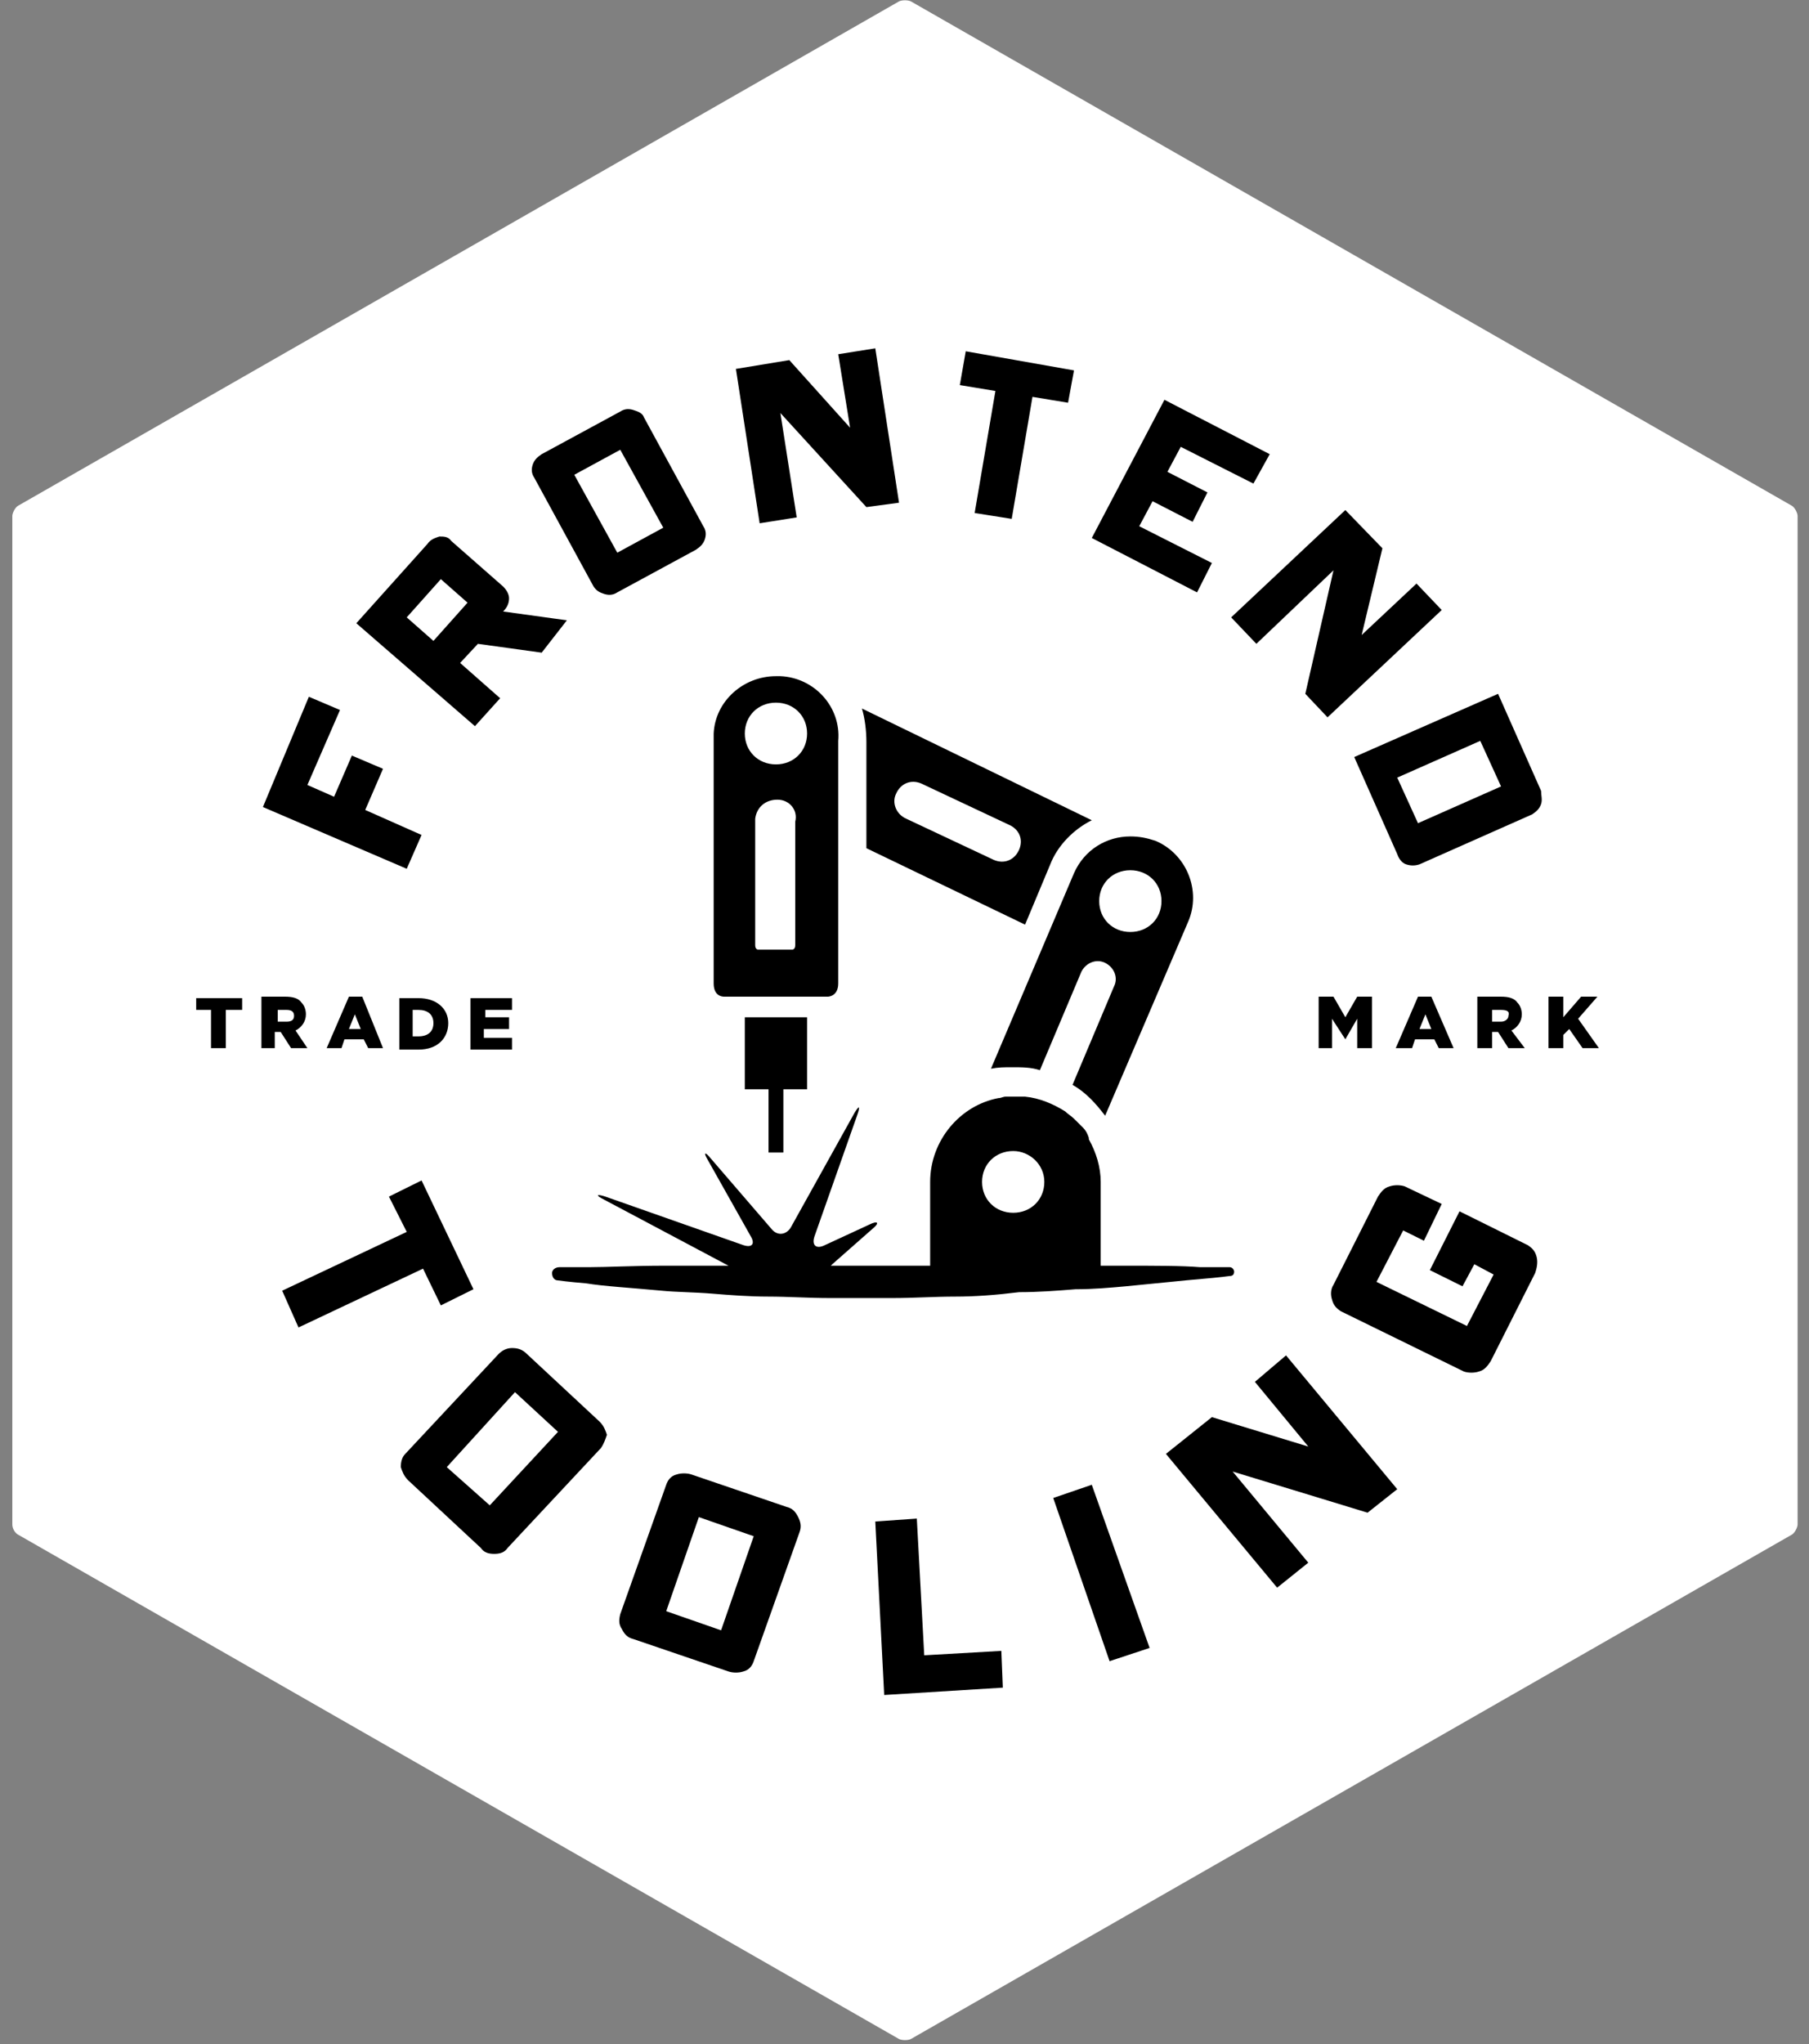 <?xml version="1.0" encoding="UTF-8" standalone="no"?>
<svg width="131px" height="148px" viewBox="0 0 131 148" version="1.1" xmlns="http://www.w3.org/2000/svg" xmlns:xlink="http://www.w3.org/1999/xlink" xmlns:sketch="http://www.bohemiancoding.com/sketch/ns">
    <rect x="0" y="0" width="131" height="148" fill="#808080" stroke="none"/>
    <!-- Generator: Sketch 3.2.2 (9983) - http://www.bohemiancoding.com/sketch -->
    <title>frontend-tooling</title>
    <desc>Created with Sketch.</desc>
    <defs></defs>
    <g id="Page-1" stroke="none" stroke-width="1" fill="none" fill-rule="evenodd" sketch:type="MSPage">
        <g id="frontend-tooling" sketch:type="MSLayerGroup" transform="translate(-1, -1)">
            <g id="Page-1" sketch:type="MSShapeGroup">
                <g id="frontend-tooling" transform="translate(0.033, 0.355)">
                    <g id="Group" transform="translate(1, 0)">
                        <ellipse id="Oval" fill="#000000" cx="65.715" cy="74.716" rx="60.024" ry="59.496"></ellipse>
                        <path d="M65.607,59.922 L71.943,62.902 C72.694,63.221 73.446,62.902 73.768,62.157 C74.09,61.412 73.768,60.667 73.016,60.348 L66.681,57.368 C65.93,57.048 65.178,57.368 64.856,58.113 C64.534,58.751 64.856,59.603 65.607,59.922 L65.607,59.922 L65.607,59.922 Z M56.266,58.538 C55.407,58.538 54.762,59.07 54.655,59.922 L54.655,69.075 C54.655,69.395 54.87,69.395 54.87,69.395 L57.339,69.395 C57.339,69.395 57.554,69.395 57.554,69.075 L57.554,60.135 C57.769,59.283 57.125,58.538 56.266,58.538 L56.266,58.538 L56.266,58.538 Z M56.158,55.984 C57.447,55.984 58.413,55.026 58.413,53.749 C58.413,52.472 57.447,51.514 56.158,51.514 C54.87,51.514 53.903,52.472 53.903,53.749 C53.903,55.026 54.87,55.984 56.158,55.984 L56.158,55.984 L56.158,55.984 Z M32.32,106.859 L35.434,109.626 L40.374,104.305 L37.26,101.431 L32.32,106.859 L32.32,106.859 Z M129.711,37.252 L65.93,0.745 C65.715,0.639 65.285,0.639 65.07,0.745 L1.289,37.252 C1.074,37.358 0.859,37.784 0.859,37.997 L0.859,111.01 C0.859,111.329 1.074,111.649 1.289,111.755 L65.07,148.262 C65.285,148.368 65.715,148.368 65.93,148.262 L129.711,111.755 C129.926,111.649 130.141,111.223 130.141,111.01 L130.141,37.997 C130.141,37.784 129.926,37.358 129.711,37.252 L129.711,37.252 L129.711,37.252 Z M100.075,40.338 L98.572,46.618 L102.545,42.893 L104.37,44.808 L96.102,52.578 L94.492,50.875 L96.532,41.935 L90.948,47.256 L89.123,45.341 L97.391,37.571 L100.075,40.338 L100.075,40.338 Z M97.391,75.887 L97.391,75.887 L96.425,74.397 L96.425,76.526 L95.458,76.526 L95.458,72.8 L96.532,72.8 L97.391,74.29 L98.25,72.8 L99.324,72.8 L99.324,76.526 L98.25,76.526 L98.25,74.397 L97.391,75.887 L97.391,75.887 Z M84.291,29.588 L91.915,33.526 L90.734,35.655 L85.472,32.994 L84.506,34.804 L87.405,36.294 L86.331,38.422 L83.432,36.932 L82.466,38.742 L87.727,41.403 L86.653,43.531 L79.03,39.593 L84.291,29.588 L84.291,29.588 Z M79.996,70.352 C79.352,70.033 78.6,70.352 78.278,70.991 L75.271,78.122 C74.627,77.909 73.983,77.909 73.231,77.909 C72.694,77.909 72.265,77.909 71.728,78.016 L77.741,63.86 C78.493,62.157 80.103,61.199 81.821,61.199 C82.466,61.199 83.002,61.306 83.647,61.518 C85.902,62.476 86.975,65.137 86.009,67.372 L79.996,81.421 C79.352,80.57 78.6,79.719 77.634,79.186 L80.64,72.055 C80.962,71.417 80.64,70.672 79.996,70.352 L79.996,70.352 L79.996,70.352 Z M69.902,26.076 L77.741,27.46 L77.311,29.801 L74.734,29.376 L73.231,38.21 L70.547,37.784 L72.05,28.95 L69.473,28.524 L69.902,26.076 L69.902,26.076 Z M79.03,60.028 C77.741,60.667 76.56,61.838 76.023,63.221 L74.198,67.585 L62.708,62.051 L62.708,54.387 C62.708,53.536 62.601,52.684 62.386,51.939 L79.03,60.028 L79.03,60.028 Z M57.125,26.715 L61.527,31.611 L60.668,26.289 L63.352,25.863 L65.07,37.039 L62.708,37.358 L56.48,30.546 L57.661,38.103 L54.977,38.529 L53.259,27.353 L57.125,26.715 L57.125,26.715 Z M51.648,53.749 C51.756,51.407 53.796,49.598 56.158,49.598 L56.48,49.598 C58.95,49.704 60.883,51.833 60.668,54.281 L60.668,71.842 C60.668,72.8 59.916,72.8 59.916,72.8 L52.507,72.8 C52.507,72.8 52.507,72.8 52.4,72.8 C52.185,72.8 51.648,72.694 51.648,71.842 L51.648,53.749 L51.648,53.749 L51.648,53.749 Z M53.903,79.506 L53.903,74.29 L58.413,74.29 L58.413,79.506 L56.695,79.506 L56.695,84.082 L55.621,84.082 L55.621,79.506 L53.903,79.506 L53.903,79.506 Z M38.548,34.272 C38.656,33.952 38.87,33.739 39.193,33.526 L44.884,30.44 C45.206,30.227 45.528,30.227 45.85,30.333 C46.172,30.44 46.494,30.546 46.602,30.866 L50.897,38.742 C51.111,39.061 51.111,39.38 51.004,39.7 C50.897,40.019 50.682,40.232 50.36,40.445 L44.669,43.531 C44.347,43.744 44.025,43.744 43.702,43.638 C43.38,43.531 43.166,43.425 42.951,43.105 L38.656,35.229 C38.441,34.91 38.441,34.591 38.548,34.272 L38.548,34.272 L38.548,34.272 Z M30.925,40.019 C31.139,39.7 31.461,39.593 31.784,39.487 C32.106,39.487 32.428,39.487 32.643,39.806 L36.401,43.105 C36.616,43.318 36.83,43.638 36.83,43.957 C36.83,44.276 36.723,44.596 36.401,44.915 L41.018,45.553 L39.193,47.895 L34.575,47.256 L33.287,48.64 L36.186,51.194 L34.361,53.217 L25.77,45.766 L30.925,40.019 L30.925,40.019 Z M36.83,74.29 L36.83,75.142 L35.005,75.142 L35.005,75.781 L37.045,75.781 L37.045,76.632 L34.039,76.632 L34.039,72.907 L37.045,72.907 L37.045,73.758 L35.112,73.758 L35.112,74.29 L36.83,74.29 L36.83,74.29 Z M32.428,74.716 L32.428,74.716 C32.428,75.781 31.676,76.632 30.28,76.632 L28.884,76.632 L28.884,72.907 L30.28,72.907 C31.569,72.907 32.428,73.652 32.428,74.716 L32.428,74.716 L32.428,74.716 Z M17.395,73.758 L16.321,73.758 L16.321,76.526 L15.248,76.526 L15.248,73.758 L14.174,73.758 L14.174,72.907 L17.502,72.907 L17.502,73.758 L17.395,73.758 L17.395,73.758 Z M22.334,51.088 L24.589,52.046 L22.227,57.474 L24.16,58.325 L25.448,55.345 L27.703,56.303 L26.415,59.283 L30.495,61.093 L29.421,63.541 L19.006,59.07 L22.334,51.088 L22.334,51.088 Z M27.703,76.526 L26.63,76.526 L26.307,75.887 L24.911,75.887 L24.697,76.526 L23.623,76.526 L25.234,72.8 L26.2,72.8 L27.703,76.526 L27.703,76.526 Z M19.972,76.526 L18.898,76.526 L18.898,72.8 L20.616,72.8 C21.153,72.8 21.583,72.907 21.798,73.226 C22.012,73.439 22.12,73.758 22.12,74.078 L22.12,74.078 C22.12,74.61 21.798,75.035 21.368,75.248 L22.227,76.526 L21.046,76.526 L20.294,75.355 L19.865,75.355 L19.865,76.526 L19.972,76.526 L19.972,76.526 Z M20.402,94.087 L29.421,89.83 L28.133,87.275 L30.495,86.105 L34.253,93.981 L31.891,95.151 L30.602,92.491 L21.583,96.748 L20.402,94.087 L20.402,94.087 Z M43.488,105.475 L36.723,112.713 C36.508,113.032 36.186,113.139 35.757,113.139 C35.327,113.139 35.005,113.032 34.79,112.713 L29.529,107.817 C29.207,107.498 29.099,107.178 28.992,106.859 C28.992,106.433 29.099,106.114 29.314,105.901 L36.079,98.664 C36.293,98.451 36.616,98.238 37.045,98.238 C37.475,98.238 37.797,98.344 38.119,98.664 L43.38,103.56 C43.702,103.879 43.81,104.198 43.917,104.518 C43.81,104.837 43.702,105.156 43.488,105.475 L43.488,105.475 L43.488,105.475 Z M57.876,111.542 L54.548,120.908 C54.44,121.228 54.225,121.547 53.796,121.653 C53.474,121.76 53.044,121.76 52.722,121.653 L45.85,119.312 C45.42,119.205 45.206,118.992 44.991,118.567 C44.776,118.247 44.776,117.928 44.884,117.502 L48.212,108.136 C48.32,107.817 48.534,107.498 48.964,107.391 C49.286,107.285 49.716,107.285 50.038,107.391 L56.91,109.733 C57.339,109.839 57.554,110.052 57.769,110.478 C57.984,110.903 57.984,111.223 57.876,111.542 L57.876,111.542 L57.876,111.542 Z M63.997,123.356 L63.352,110.797 L66.359,110.584 L66.896,120.482 L72.48,120.163 L72.587,122.824 L63.997,123.356 L63.997,123.356 Z M69.151,94.513 C67.648,94.513 66.144,94.619 64.641,94.619 L60.024,94.619 C58.52,94.619 57.017,94.513 55.621,94.513 C54.225,94.513 52.83,94.406 51.541,94.3 C50.252,94.193 48.964,94.193 47.89,94.087 C45.635,93.874 43.702,93.768 42.414,93.555 C41.125,93.448 40.374,93.342 40.374,93.342 L40.374,93.342 C40.052,93.342 39.944,93.023 39.944,92.81 C39.944,92.597 40.159,92.384 40.481,92.384 L42.629,92.384 C43.917,92.384 45.85,92.278 48.105,92.278 L51.756,92.278 L52.722,92.278 L43.702,87.488 C43.058,87.169 43.166,87.062 43.81,87.275 L53.796,90.788 C54.44,91 54.655,90.681 54.333,90.149 L51.219,84.614 C50.897,84.082 51.004,83.976 51.434,84.508 L55.836,89.617 C56.266,90.149 56.91,90.043 57.232,89.51 L61.849,81.209 C62.171,80.676 62.279,80.676 62.064,81.315 L58.95,90.149 C58.735,90.788 59.057,91.107 59.702,90.788 L62.923,89.298 C63.567,88.978 63.675,89.191 63.138,89.617 L60.239,92.171 C60.239,92.171 60.239,92.171 60.131,92.278 L60.346,92.278 L64.856,92.278 L67.325,92.278 L67.325,86.211 C67.325,83.231 69.473,80.676 72.265,80.144 L72.265,80.144 C72.48,80.144 72.587,80.038 72.802,80.038 L72.909,80.038 L73.553,80.038 L74.198,80.038 C75.271,80.144 76.238,80.57 77.097,81.102 L77.097,81.102 C77.311,81.315 77.526,81.421 77.741,81.634 L77.741,81.634 L78.385,82.273 C78.6,82.486 78.707,82.699 78.815,83.018 C78.815,83.018 78.815,83.018 78.815,83.124 C79.352,84.082 79.674,85.147 79.674,86.211 L79.674,92.278 L81.392,92.278 C83.647,92.278 85.58,92.278 86.868,92.384 L89.016,92.384 C89.23,92.384 89.338,92.597 89.338,92.703 C89.338,92.916 89.23,93.023 89.016,93.023 C89.016,93.023 88.264,93.129 86.975,93.236 C85.687,93.342 83.754,93.555 81.499,93.768 C80.318,93.874 79.137,93.981 77.848,93.981 C76.56,94.087 75.164,94.193 73.768,94.193 C72.05,94.406 70.547,94.513 69.151,94.513 L69.151,94.513 L69.151,94.513 Z M80.318,120.908 L76.238,109.094 L79.03,108.136 L83.217,119.95 L80.318,120.908 L80.318,120.908 Z M99.002,110.158 L89.23,107.178 L94.707,113.777 L92.452,115.587 L84.398,105.901 L87.727,103.24 L94.707,105.369 L90.841,100.686 L93.096,98.77 L101.149,108.456 L99.002,110.158 L99.002,110.158 Z M111.135,92.81 L107.914,99.196 C107.699,99.515 107.484,99.834 107.055,99.941 C106.733,100.047 106.303,100.047 105.981,99.941 L97.069,95.577 C96.747,95.364 96.532,95.151 96.425,94.726 C96.317,94.406 96.317,93.981 96.532,93.661 L99.753,87.275 C99.968,86.956 100.183,86.637 100.612,86.53 C100.934,86.424 101.364,86.424 101.686,86.53 L104.37,87.807 L103.082,90.468 L101.579,89.723 L99.646,93.448 L106.196,96.641 L108.129,92.916 L106.733,92.171 L105.874,93.768 L103.511,92.597 L105.659,88.34 L108.021,89.51 L110.598,90.788 C110.92,91 111.135,91.213 111.243,91.639 C111.35,92.065 111.243,92.491 111.135,92.81 L111.135,92.81 L111.135,92.81 Z M101.042,76.526 L102.652,72.8 L103.619,72.8 L105.23,76.526 L104.156,76.526 L103.834,75.887 L102.438,75.887 L102.223,76.526 L101.042,76.526 L101.042,76.526 Z M110.384,76.526 L109.202,76.526 L108.451,75.355 L108.021,75.355 L108.021,76.526 L106.948,76.526 L106.948,72.8 L108.666,72.8 C109.202,72.8 109.632,72.907 109.847,73.226 C110.061,73.439 110.169,73.758 110.169,74.078 L110.169,74.078 C110.169,74.61 109.847,75.035 109.417,75.248 L110.384,76.526 L110.384,76.526 Z M111.565,58.858 C111.457,59.177 111.243,59.39 110.92,59.603 L102.76,63.221 C102.438,63.328 102.116,63.328 101.793,63.221 C101.471,63.115 101.257,62.796 101.149,62.476 L98.035,55.452 L108.451,50.875 L111.565,57.9 C111.565,58.219 111.672,58.538 111.565,58.858 L111.565,58.858 L111.565,58.858 Z M114.571,76.526 L113.605,75.142 L113.175,75.568 L113.175,76.526 L112.102,76.526 L112.102,72.8 L113.175,72.8 L113.175,74.29 L114.464,72.8 L115.645,72.8 L114.249,74.397 L115.752,76.526 L114.571,76.526 L114.571,76.526 Z M48.212,117.289 L52.185,118.673 L54.548,111.861 L50.575,110.478 L48.212,117.289 L48.212,117.289 Z M101.149,56.942 L102.652,60.241 L108.666,57.58 L107.162,54.281 L101.149,56.942 L101.149,56.942 Z M84.076,65.882 C84.076,64.605 83.11,63.647 81.821,63.647 C80.533,63.647 79.566,64.605 79.566,65.882 C79.566,67.159 80.533,68.117 81.821,68.117 C83.11,68.117 84.076,67.159 84.076,65.882 L84.076,65.882 L84.076,65.882 Z M29.851,75.674 L30.28,75.674 C30.925,75.674 31.354,75.355 31.354,74.716 L31.354,74.716 C31.354,74.078 30.925,73.758 30.28,73.758 L29.851,73.758 L29.851,75.674 L29.851,75.674 Z M31.891,42.573 L29.421,45.341 L31.354,47.044 L33.824,44.276 L31.891,42.573 L31.891,42.573 Z M21.261,74.184 L21.261,74.184 C21.261,73.865 21.046,73.758 20.724,73.758 L20.08,73.758 L20.08,74.61 L20.724,74.61 C21.046,74.61 21.261,74.503 21.261,74.184 L21.261,74.184 L21.261,74.184 Z M103.189,74.078 L102.76,75.142 L103.619,75.142 L103.189,74.078 L103.189,74.078 Z M47.998,38.848 L44.884,33.207 L41.555,35.017 L44.669,40.658 L47.998,38.848 L47.998,38.848 Z M25.663,74.078 L25.234,75.142 L26.093,75.142 L25.663,74.078 L25.663,74.078 Z M73.339,83.976 C72.05,83.976 71.084,84.934 71.084,86.211 C71.084,87.488 72.05,88.446 73.339,88.446 C74.627,88.446 75.593,87.488 75.593,86.211 C75.593,84.934 74.52,83.976 73.339,83.976 L73.339,83.976 L73.339,83.976 Z M108.666,73.758 L108.021,73.758 L108.021,74.61 L108.666,74.61 C108.988,74.61 109.202,74.397 109.202,74.184 L109.202,74.184 C109.31,73.865 109.095,73.758 108.666,73.758 L108.666,73.758 L108.666,73.758 Z" id="Shape" fill="#FFFFFF"></path>
                    </g>
                </g>
            </g>
        </g>
    </g>
</svg>